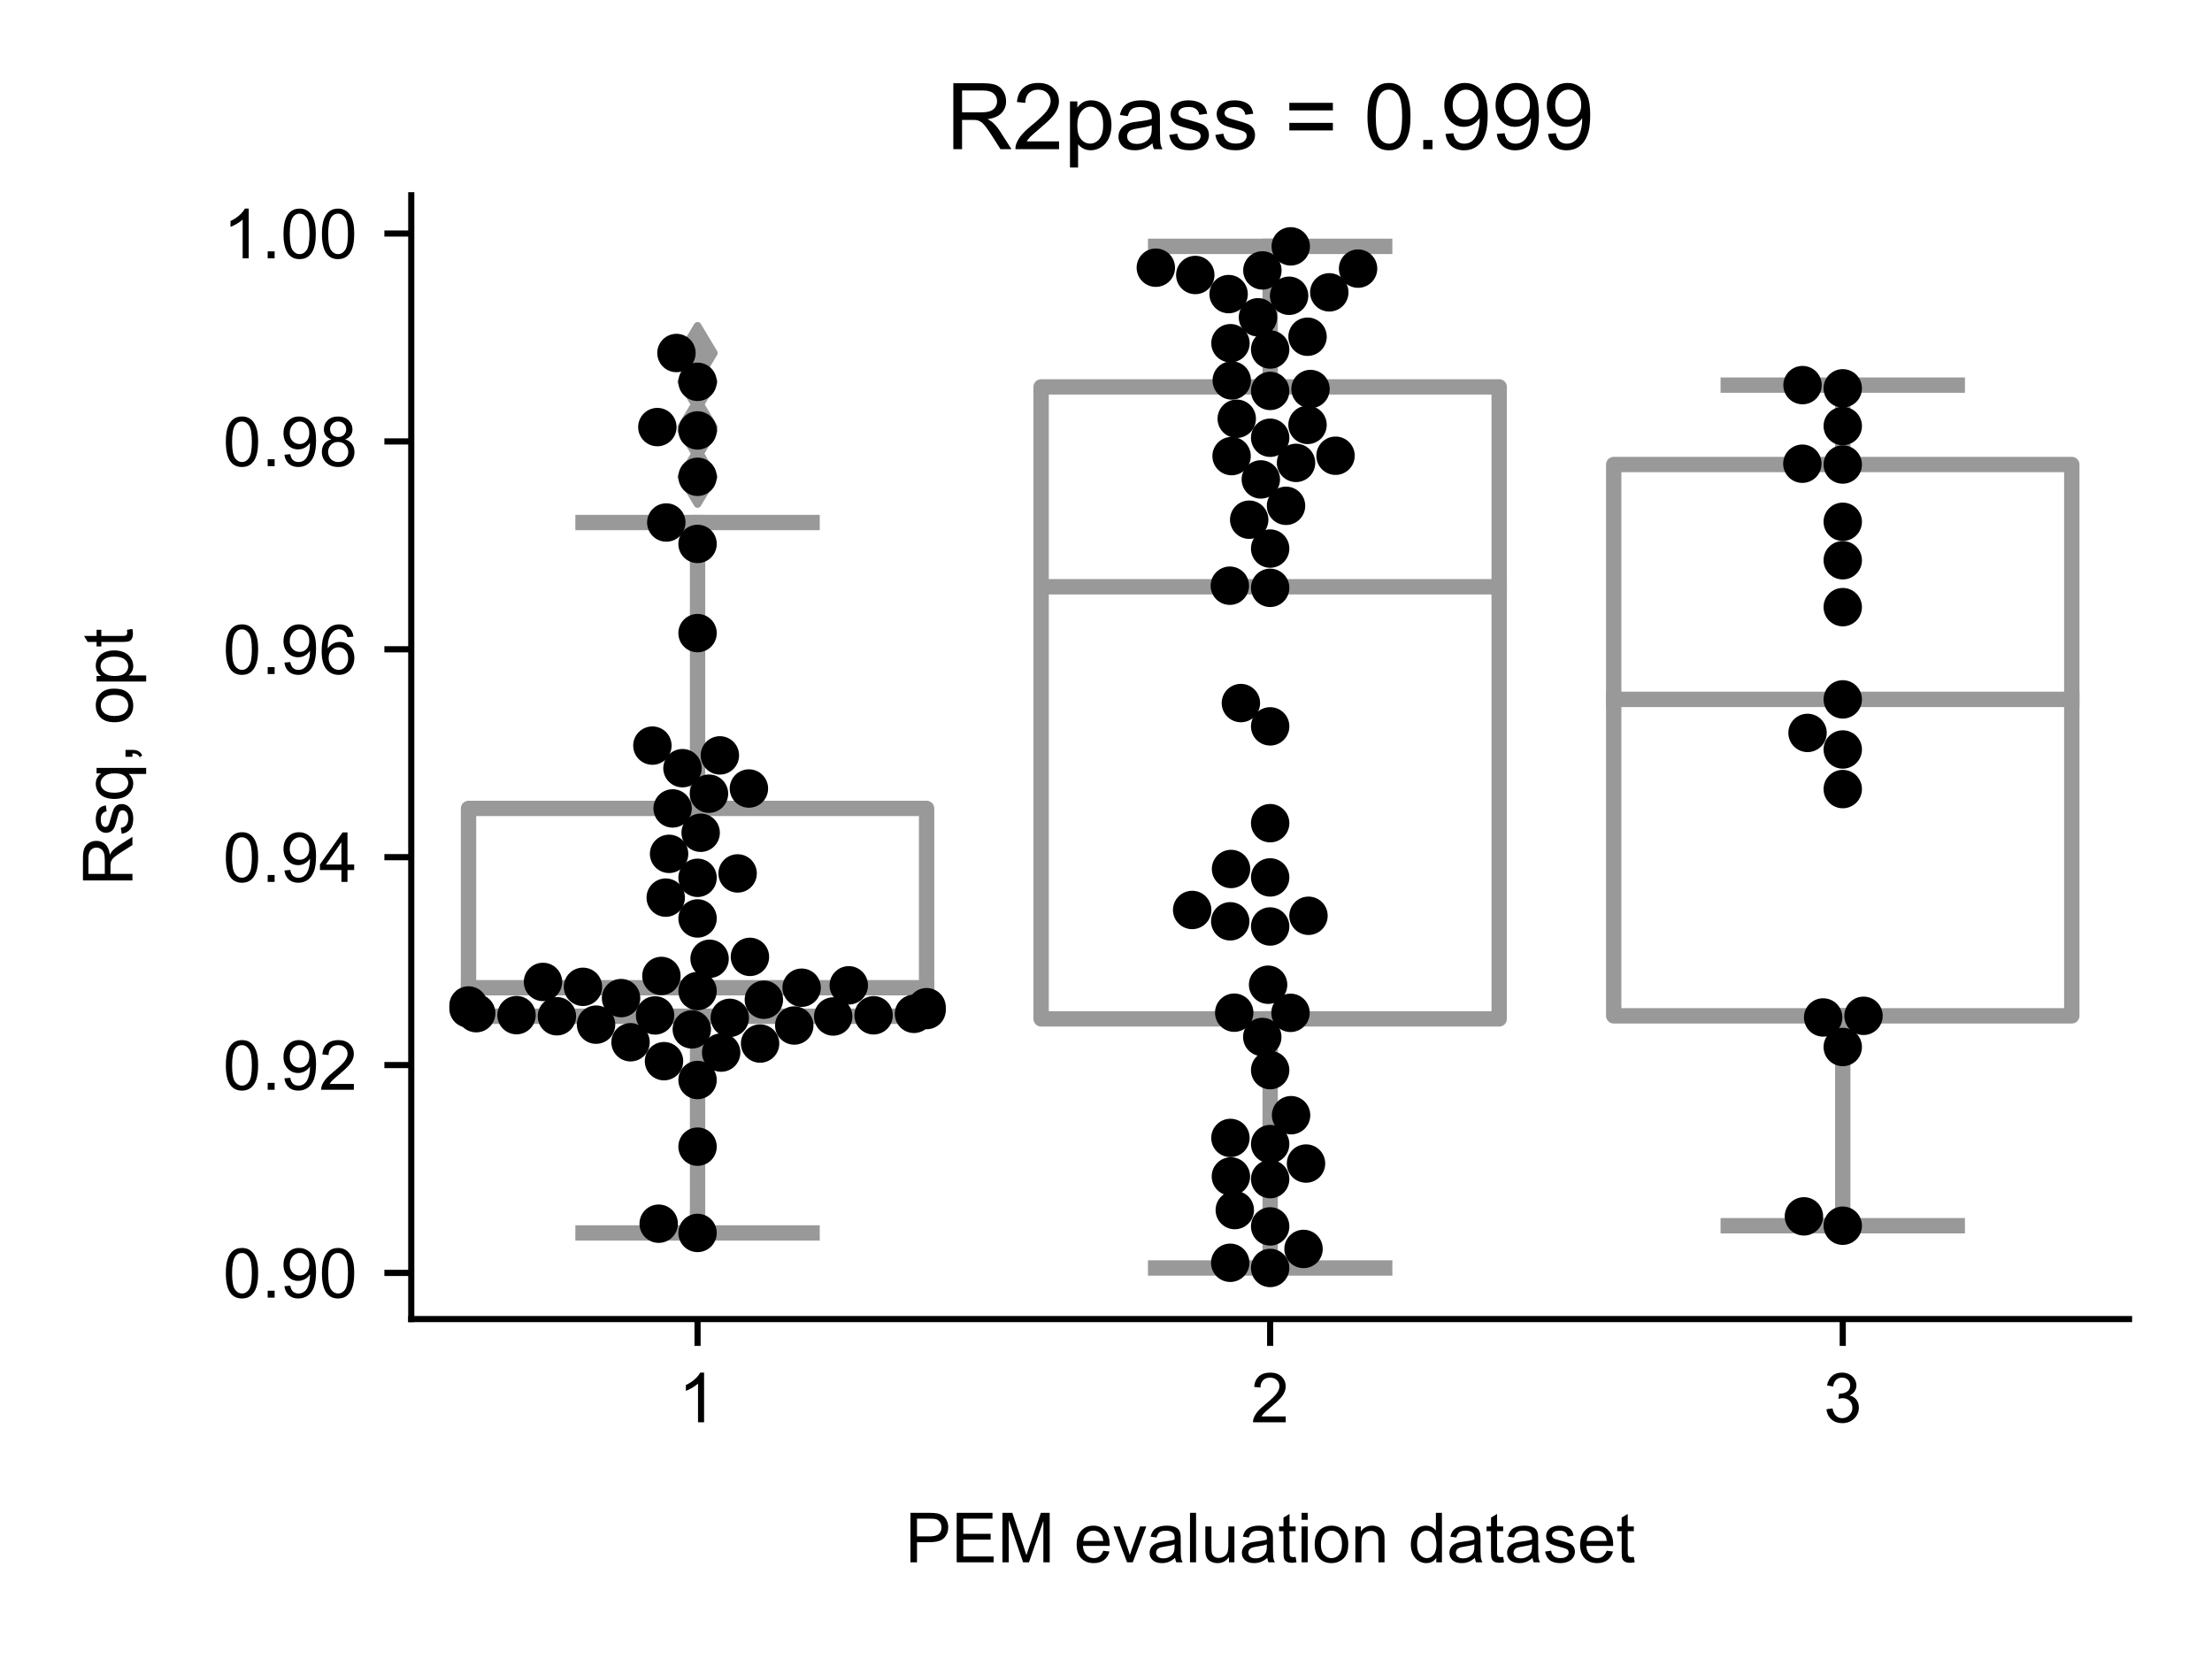 <?xml version="1.0" encoding="utf-8" standalone="no"?>
<!DOCTYPE svg PUBLIC "-//W3C//DTD SVG 1.1//EN"
  "http://www.w3.org/Graphics/SVG/1.1/DTD/svg11.dtd">
<!-- Created with matplotlib (https://matplotlib.org/) -->
<svg height="216pt" version="1.1" viewBox="0 0 288 216" width="288pt" xmlns="http://www.w3.org/2000/svg" xmlns:xlink="http://www.w3.org/1999/xlink">
 <defs>
  <style type="text/css">*{stroke-linecap:butt;stroke-linejoin:round;}</style>
 </defs>
 <g id="figure_1">
  <g id="patch_1">
   <path d="M 0 216 
L 288 216 
L 288 0 
L 0 0 
z
" style="fill:#ffffff;"/>
  </g>
  <g id="axes_1">
   <g id="patch_2">
    <path d="M 53.546 171.738 
L 277.2 171.738 
L 277.2 25.425 
L 53.546 25.425 
z
" style="fill:#ffffff;"/>
   </g>
   <g id="patch_3">
    <path clip-path="url(#paf579c6b39)" d="M 61.001 132.316 
L 120.642 132.316 
L 120.642 105.256 
L 61.001 105.256 
L 61.001 132.316 
z
" style="fill:#ffffff;stroke:#999999;stroke-linejoin:miter;stroke-width:2;"/>
   </g>
   <g id="patch_4">
    <path clip-path="url(#paf579c6b39)" d="M 135.552 132.656 
L 195.193 132.656 
L 195.193 50.372 
L 135.552 50.372 
L 135.552 132.656 
z
" style="fill:#ffffff;stroke:#999999;stroke-linejoin:miter;stroke-width:2;"/>
   </g>
   <g id="patch_5">
    <path clip-path="url(#paf579c6b39)" d="M 210.104 132.26 
L 269.745 132.26 
L 269.745 60.48 
L 210.104 60.48 
L 210.104 132.26 
z
" style="fill:#ffffff;stroke:#999999;stroke-linejoin:miter;stroke-width:2;"/>
   </g>
   <g id="matplotlib.axis_1">
    <g id="xtick_1">
     <g id="line2d_1">
      <defs>
       <path d="M 0 0 
L 0 3.5 
" id="m7637709eb4" style="stroke:#000000;stroke-width:0.8;"/>
      </defs>
      <g>
       <use style="stroke:#000000;stroke-width:0.8;" x="90.821" xlink:href="#m7637709eb4" y="171.738"/>
      </g>
     </g>
     <g id="text_1">
      <!-- 1 -->
      <g transform="translate(88.319 185.18)scale(0.09 -0.09)">
       <defs>
        <path d="M 37.25 0 
L 28.469 0 
L 28.469 56 
Q 25.297 52.984 20.141 49.953 
Q 14.984 46.922 10.891 45.406 
L 10.891 53.906 
Q 18.266 57.375 23.781 62.297 
Q 29.297 67.234 31.594 71.875 
L 37.25 71.875 
z
" id="ArialMT-49"/>
       </defs>
       <use xlink:href="#ArialMT-49"/>
      </g>
     </g>
    </g>
    <g id="xtick_2">
     <g id="line2d_2">
      <g>
       <use style="stroke:#000000;stroke-width:0.8;" x="165.373" xlink:href="#m7637709eb4" y="171.738"/>
      </g>
     </g>
     <g id="text_2">
      <!-- 2 -->
      <g transform="translate(162.87 185.18)scale(0.09 -0.09)">
       <defs>
        <path d="M 50.344 8.453 
L 50.344 0 
L 3.031 0 
Q 2.938 3.172 4.047 6.109 
Q 5.859 10.938 9.828 15.625 
Q 13.812 20.312 21.344 26.469 
Q 33.016 36.031 37.109 41.625 
Q 41.219 47.219 41.219 52.203 
Q 41.219 57.422 37.469 61 
Q 33.734 64.594 27.734 64.594 
Q 21.391 64.594 17.578 60.781 
Q 13.766 56.984 13.719 50.25 
L 4.688 51.172 
Q 5.609 61.281 11.656 66.578 
Q 17.719 71.875 27.938 71.875 
Q 38.234 71.875 44.234 66.156 
Q 50.25 60.453 50.25 52 
Q 50.25 47.703 48.484 43.547 
Q 46.734 39.406 42.656 34.812 
Q 38.578 30.219 29.109 22.219 
Q 21.188 15.578 18.938 13.203 
Q 16.703 10.844 15.234 8.453 
z
" id="ArialMT-50"/>
       </defs>
       <use xlink:href="#ArialMT-50"/>
      </g>
     </g>
    </g>
    <g id="xtick_3">
     <g id="line2d_3">
      <g>
       <use style="stroke:#000000;stroke-width:0.8;" x="239.924" xlink:href="#m7637709eb4" y="171.738"/>
      </g>
     </g>
     <g id="text_3">
      <!-- 3 -->
      <g transform="translate(237.422 185.18)scale(0.09 -0.09)">
       <defs>
        <path d="M 4.203 18.891 
L 12.984 20.062 
Q 14.5 12.594 18.141 9.297 
Q 21.781 6 27 6 
Q 33.203 6 37.469 10.297 
Q 41.75 14.594 41.75 20.953 
Q 41.75 27 37.797 30.922 
Q 33.844 34.859 27.734 34.859 
Q 25.25 34.859 21.531 33.891 
L 22.516 41.609 
Q 23.391 41.5 23.922 41.5 
Q 29.547 41.5 34.031 44.422 
Q 38.531 47.359 38.531 53.469 
Q 38.531 58.297 35.25 61.469 
Q 31.984 64.656 26.812 64.656 
Q 21.688 64.656 18.266 61.422 
Q 14.844 58.203 13.875 51.766 
L 5.078 53.328 
Q 6.688 62.156 12.391 67.016 
Q 18.109 71.875 26.609 71.875 
Q 32.469 71.875 37.391 69.359 
Q 42.328 66.844 44.938 62.5 
Q 47.562 58.156 47.562 53.266 
Q 47.562 48.641 45.062 44.828 
Q 42.578 41.016 37.703 38.766 
Q 44.047 37.312 47.562 32.688 
Q 51.078 28.078 51.078 21.141 
Q 51.078 11.766 44.234 5.25 
Q 37.406 -1.266 26.953 -1.266 
Q 17.531 -1.266 11.297 4.344 
Q 5.078 9.969 4.203 18.891 
z
" id="ArialMT-51"/>
       </defs>
       <use xlink:href="#ArialMT-51"/>
      </g>
     </g>
    </g>
    <g id="text_4">
     <!-- PEM evaluation dataset -->
     <g transform="translate(117.846 203.411)scale(0.09 -0.09)">
      <defs>
       <path d="M 7.719 0 
L 7.719 71.578 
L 34.719 71.578 
Q 41.844 71.578 45.609 70.906 
Q 50.875 70.016 54.438 67.547 
Q 58.016 65.094 60.188 60.641 
Q 62.359 56.203 62.359 50.875 
Q 62.359 41.75 56.547 35.422 
Q 50.734 29.109 35.547 29.109 
L 17.188 29.109 
L 17.188 0 
z
M 17.188 37.547 
L 35.688 37.547 
Q 44.875 37.547 48.734 40.969 
Q 52.594 44.391 52.594 50.594 
Q 52.594 55.078 50.312 58.266 
Q 48.047 61.469 44.344 62.5 
Q 41.938 63.141 35.5 63.141 
L 17.188 63.141 
z
" id="ArialMT-80"/>
       <path d="M 7.906 0 
L 7.906 71.578 
L 59.672 71.578 
L 59.672 63.141 
L 17.391 63.141 
L 17.391 41.219 
L 56.984 41.219 
L 56.984 32.812 
L 17.391 32.812 
L 17.391 8.453 
L 61.328 8.453 
L 61.328 0 
z
" id="ArialMT-69"/>
       <path d="M 7.422 0 
L 7.422 71.578 
L 21.688 71.578 
L 38.625 20.906 
Q 40.969 13.812 42.047 10.297 
Q 43.266 14.203 45.844 21.781 
L 62.984 71.578 
L 75.734 71.578 
L 75.734 0 
L 66.609 0 
L 66.609 59.906 
L 45.797 0 
L 37.25 0 
L 16.547 60.938 
L 16.547 0 
z
" id="ArialMT-77"/>
       <path id="ArialMT-32"/>
       <path d="M 42.094 16.703 
L 51.172 15.578 
Q 49.031 7.625 43.219 3.219 
Q 37.406 -1.172 28.375 -1.172 
Q 17 -1.172 10.328 5.828 
Q 3.656 12.844 3.656 25.484 
Q 3.656 38.578 10.391 45.797 
Q 17.141 53.031 27.875 53.031 
Q 38.281 53.031 44.875 45.953 
Q 51.469 38.875 51.469 26.031 
Q 51.469 25.25 51.422 23.688 
L 12.75 23.688 
Q 13.234 15.141 17.578 10.594 
Q 21.922 6.062 28.422 6.062 
Q 33.25 6.062 36.672 8.594 
Q 40.094 11.141 42.094 16.703 
z
M 13.234 30.906 
L 42.188 30.906 
Q 41.609 37.453 38.875 40.719 
Q 34.672 45.797 27.984 45.797 
Q 21.922 45.797 17.797 41.75 
Q 13.672 37.703 13.234 30.906 
z
" id="ArialMT-101"/>
       <path d="M 21 0 
L 1.266 51.859 
L 10.547 51.859 
L 21.688 20.797 
Q 23.484 15.766 25 10.359 
Q 26.172 14.453 28.266 20.219 
L 39.797 51.859 
L 48.828 51.859 
L 29.203 0 
z
" id="ArialMT-118"/>
       <path d="M 40.438 6.391 
Q 35.547 2.25 31.031 0.531 
Q 26.516 -1.172 21.344 -1.172 
Q 12.797 -1.172 8.203 3 
Q 3.609 7.172 3.609 13.672 
Q 3.609 17.484 5.344 20.625 
Q 7.078 23.781 9.891 25.688 
Q 12.703 27.594 16.219 28.562 
Q 18.797 29.25 24.031 29.891 
Q 34.672 31.156 39.703 32.906 
Q 39.75 34.719 39.75 35.203 
Q 39.75 40.578 37.25 42.781 
Q 33.891 45.75 27.25 45.75 
Q 21.047 45.75 18.094 43.578 
Q 15.141 41.406 13.719 35.891 
L 5.125 37.062 
Q 6.297 42.578 8.984 45.969 
Q 11.672 49.359 16.75 51.188 
Q 21.828 53.031 28.516 53.031 
Q 35.156 53.031 39.297 51.469 
Q 43.453 49.906 45.406 47.531 
Q 47.359 45.172 48.141 41.547 
Q 48.578 39.312 48.578 33.453 
L 48.578 21.734 
Q 48.578 9.469 49.141 6.219 
Q 49.703 2.984 51.375 0 
L 42.188 0 
Q 40.828 2.734 40.438 6.391 
z
M 39.703 26.031 
Q 34.906 24.078 25.344 22.703 
Q 19.922 21.922 17.672 20.938 
Q 15.438 19.969 14.203 18.094 
Q 12.984 16.219 12.984 13.922 
Q 12.984 10.406 15.641 8.062 
Q 18.312 5.719 23.438 5.719 
Q 28.516 5.719 32.469 7.938 
Q 36.422 10.156 38.281 14.016 
Q 39.703 17 39.703 22.797 
z
" id="ArialMT-97"/>
       <path d="M 6.391 0 
L 6.391 71.578 
L 15.188 71.578 
L 15.188 0 
z
" id="ArialMT-108"/>
       <path d="M 40.578 0 
L 40.578 7.625 
Q 34.516 -1.172 24.125 -1.172 
Q 19.531 -1.172 15.547 0.578 
Q 11.578 2.344 9.641 5 
Q 7.719 7.672 6.938 11.531 
Q 6.391 14.109 6.391 19.734 
L 6.391 51.859 
L 15.188 51.859 
L 15.188 23.094 
Q 15.188 16.219 15.719 13.812 
Q 16.547 10.359 19.234 8.375 
Q 21.922 6.391 25.875 6.391 
Q 29.828 6.391 33.297 8.422 
Q 36.766 10.453 38.203 13.938 
Q 39.656 17.438 39.656 24.078 
L 39.656 51.859 
L 48.438 51.859 
L 48.438 0 
z
" id="ArialMT-117"/>
       <path d="M 25.781 7.859 
L 27.047 0.094 
Q 23.344 -0.688 20.406 -0.688 
Q 15.625 -0.688 12.984 0.828 
Q 10.359 2.344 9.281 4.812 
Q 8.203 7.281 8.203 15.188 
L 8.203 45.016 
L 1.766 45.016 
L 1.766 51.859 
L 8.203 51.859 
L 8.203 64.703 
L 16.938 69.969 
L 16.938 51.859 
L 25.781 51.859 
L 25.781 45.016 
L 16.938 45.016 
L 16.938 14.703 
Q 16.938 10.938 17.406 9.859 
Q 17.875 8.797 18.922 8.156 
Q 19.969 7.516 21.922 7.516 
Q 23.391 7.516 25.781 7.859 
z
" id="ArialMT-116"/>
       <path d="M 6.641 61.469 
L 6.641 71.578 
L 15.438 71.578 
L 15.438 61.469 
z
M 6.641 0 
L 6.641 51.859 
L 15.438 51.859 
L 15.438 0 
z
" id="ArialMT-105"/>
       <path d="M 3.328 25.922 
Q 3.328 40.328 11.328 47.266 
Q 18.016 53.031 27.641 53.031 
Q 38.328 53.031 45.109 46.016 
Q 51.906 39.016 51.906 26.656 
Q 51.906 16.656 48.906 10.906 
Q 45.906 5.172 40.156 2 
Q 34.422 -1.172 27.641 -1.172 
Q 16.75 -1.172 10.031 5.812 
Q 3.328 12.797 3.328 25.922 
z
M 12.359 25.922 
Q 12.359 15.969 16.703 11.016 
Q 21.047 6.062 27.641 6.062 
Q 34.188 6.062 38.531 11.031 
Q 42.875 16.016 42.875 26.219 
Q 42.875 35.844 38.5 40.797 
Q 34.125 45.75 27.641 45.75 
Q 21.047 45.75 16.703 40.812 
Q 12.359 35.891 12.359 25.922 
z
" id="ArialMT-111"/>
       <path d="M 6.594 0 
L 6.594 51.859 
L 14.5 51.859 
L 14.5 44.484 
Q 20.219 53.031 31 53.031 
Q 35.688 53.031 39.625 51.344 
Q 43.562 49.656 45.516 46.922 
Q 47.469 44.188 48.25 40.438 
Q 48.734 37.984 48.734 31.891 
L 48.734 0 
L 39.938 0 
L 39.938 31.547 
Q 39.938 36.922 38.906 39.578 
Q 37.891 42.234 35.281 43.812 
Q 32.672 45.406 29.156 45.406 
Q 23.531 45.406 19.453 41.844 
Q 15.375 38.281 15.375 28.328 
L 15.375 0 
z
" id="ArialMT-110"/>
       <path d="M 40.234 0 
L 40.234 6.547 
Q 35.297 -1.172 25.734 -1.172 
Q 19.531 -1.172 14.328 2.25 
Q 9.125 5.672 6.266 11.797 
Q 3.422 17.922 3.422 25.875 
Q 3.422 33.641 6 39.969 
Q 8.594 46.297 13.766 49.656 
Q 18.953 53.031 25.344 53.031 
Q 30.031 53.031 33.688 51.047 
Q 37.359 49.078 39.656 45.906 
L 39.656 71.578 
L 48.391 71.578 
L 48.391 0 
z
M 12.453 25.875 
Q 12.453 15.922 16.641 10.984 
Q 20.844 6.062 26.562 6.062 
Q 32.328 6.062 36.344 10.766 
Q 40.375 15.484 40.375 25.141 
Q 40.375 35.797 36.266 40.766 
Q 32.172 45.75 26.172 45.75 
Q 20.312 45.75 16.375 40.969 
Q 12.453 36.188 12.453 25.875 
z
" id="ArialMT-100"/>
       <path d="M 3.078 15.484 
L 11.766 16.844 
Q 12.5 11.625 15.844 8.844 
Q 19.188 6.062 25.203 6.062 
Q 31.25 6.062 34.172 8.516 
Q 37.109 10.984 37.109 14.312 
Q 37.109 17.281 34.516 19 
Q 32.719 20.172 25.531 21.969 
Q 15.875 24.422 12.141 26.203 
Q 8.406 27.984 6.469 31.125 
Q 4.547 34.281 4.547 38.094 
Q 4.547 41.547 6.125 44.5 
Q 7.719 47.469 10.453 49.422 
Q 12.5 50.922 16.031 51.969 
Q 19.578 53.031 23.641 53.031 
Q 29.734 53.031 34.344 51.266 
Q 38.969 49.516 41.156 46.5 
Q 43.359 43.5 44.188 38.484 
L 35.594 37.312 
Q 35.016 41.312 32.203 43.547 
Q 29.391 45.797 24.266 45.797 
Q 18.219 45.797 15.625 43.797 
Q 13.031 41.797 13.031 39.109 
Q 13.031 37.406 14.109 36.031 
Q 15.188 34.625 17.484 33.688 
Q 18.797 33.203 25.25 31.453 
Q 34.578 28.953 38.25 27.359 
Q 41.938 25.781 44.031 22.75 
Q 46.141 19.734 46.141 15.234 
Q 46.141 10.844 43.578 6.953 
Q 41.016 3.078 36.172 0.953 
Q 31.344 -1.172 25.25 -1.172 
Q 15.141 -1.172 9.844 3.031 
Q 4.547 7.234 3.078 15.484 
z
" id="ArialMT-115"/>
      </defs>
      <use xlink:href="#ArialMT-80"/>
      <use x="66.699" xlink:href="#ArialMT-69"/>
      <use x="133.398" xlink:href="#ArialMT-77"/>
      <use x="216.699" xlink:href="#ArialMT-32"/>
      <use x="244.482" xlink:href="#ArialMT-101"/>
      <use x="300.098" xlink:href="#ArialMT-118"/>
      <use x="350.098" xlink:href="#ArialMT-97"/>
      <use x="405.713" xlink:href="#ArialMT-108"/>
      <use x="427.93" xlink:href="#ArialMT-117"/>
      <use x="483.545" xlink:href="#ArialMT-97"/>
      <use x="539.16" xlink:href="#ArialMT-116"/>
      <use x="566.943" xlink:href="#ArialMT-105"/>
      <use x="589.16" xlink:href="#ArialMT-111"/>
      <use x="644.775" xlink:href="#ArialMT-110"/>
      <use x="700.391" xlink:href="#ArialMT-32"/>
      <use x="728.174" xlink:href="#ArialMT-100"/>
      <use x="783.789" xlink:href="#ArialMT-97"/>
      <use x="839.404" xlink:href="#ArialMT-116"/>
      <use x="867.188" xlink:href="#ArialMT-97"/>
      <use x="922.803" xlink:href="#ArialMT-115"/>
      <use x="972.803" xlink:href="#ArialMT-101"/>
      <use x="1028.418" xlink:href="#ArialMT-116"/>
     </g>
    </g>
   </g>
   <g id="matplotlib.axis_2">
    <g id="ytick_1">
     <g id="line2d_4">
      <defs>
       <path d="M 0 0 
L -3.5 0 
" id="m2168049ea4" style="stroke:#000000;stroke-width:0.8;"/>
      </defs>
      <g>
       <use style="stroke:#000000;stroke-width:0.8;" x="53.546" xlink:href="#m2168049ea4" y="165.731"/>
      </g>
     </g>
     <g id="text_5">
      <!-- 0.90 -->
      <g transform="translate(29.031 168.952)scale(0.09 -0.09)">
       <defs>
        <path d="M 4.156 35.297 
Q 4.156 48 6.766 55.734 
Q 9.375 63.484 14.516 67.672 
Q 19.672 71.875 27.484 71.875 
Q 33.25 71.875 37.594 69.547 
Q 41.938 67.234 44.766 62.859 
Q 47.609 58.5 49.219 52.219 
Q 50.828 45.953 50.828 35.297 
Q 50.828 22.703 48.234 14.969 
Q 45.656 7.234 40.5 3 
Q 35.359 -1.219 27.484 -1.219 
Q 17.141 -1.219 11.234 6.203 
Q 4.156 15.141 4.156 35.297 
z
M 13.188 35.297 
Q 13.188 17.672 17.312 11.828 
Q 21.438 6 27.484 6 
Q 33.547 6 37.672 11.859 
Q 41.797 17.719 41.797 35.297 
Q 41.797 52.984 37.672 58.781 
Q 33.547 64.594 27.391 64.594 
Q 21.344 64.594 17.719 59.469 
Q 13.188 52.938 13.188 35.297 
z
" id="ArialMT-48"/>
        <path d="M 9.078 0 
L 9.078 10.016 
L 19.094 10.016 
L 19.094 0 
z
" id="ArialMT-46"/>
        <path d="M 5.469 16.547 
L 13.922 17.328 
Q 14.984 11.375 18.016 8.688 
Q 21.047 6 25.781 6 
Q 29.828 6 32.875 7.859 
Q 35.938 9.719 37.891 12.812 
Q 39.844 15.922 41.156 21.188 
Q 42.484 26.469 42.484 31.938 
Q 42.484 32.516 42.438 33.688 
Q 39.797 29.5 35.234 26.875 
Q 30.672 24.266 25.344 24.266 
Q 16.453 24.266 10.297 30.703 
Q 4.156 37.156 4.156 47.703 
Q 4.156 58.594 10.578 65.234 
Q 17 71.875 26.656 71.875 
Q 33.641 71.875 39.422 68.109 
Q 45.219 64.359 48.219 57.391 
Q 51.219 50.438 51.219 37.25 
Q 51.219 23.531 48.234 15.406 
Q 45.266 7.281 39.375 3.031 
Q 33.5 -1.219 25.594 -1.219 
Q 17.188 -1.219 11.859 3.438 
Q 6.547 8.109 5.469 16.547 
z
M 41.453 48.141 
Q 41.453 55.719 37.422 60.156 
Q 33.406 64.594 27.734 64.594 
Q 21.875 64.594 17.531 59.812 
Q 13.188 55.031 13.188 47.406 
Q 13.188 40.578 17.312 36.297 
Q 21.438 32.031 27.484 32.031 
Q 33.594 32.031 37.516 36.297 
Q 41.453 40.578 41.453 48.141 
z
" id="ArialMT-57"/>
       </defs>
       <use xlink:href="#ArialMT-48"/>
       <use x="55.615" xlink:href="#ArialMT-46"/>
       <use x="83.398" xlink:href="#ArialMT-57"/>
       <use x="139.014" xlink:href="#ArialMT-48"/>
      </g>
     </g>
    </g>
    <g id="ytick_2">
     <g id="line2d_5">
      <g>
       <use style="stroke:#000000;stroke-width:0.8;" x="53.546" xlink:href="#m2168049ea4" y="138.667"/>
      </g>
     </g>
     <g id="text_6">
      <!-- 0.92 -->
      <g transform="translate(29.031 141.888)scale(0.09 -0.09)">
       <use xlink:href="#ArialMT-48"/>
       <use x="55.615" xlink:href="#ArialMT-46"/>
       <use x="83.398" xlink:href="#ArialMT-57"/>
       <use x="139.014" xlink:href="#ArialMT-50"/>
      </g>
     </g>
    </g>
    <g id="ytick_3">
     <g id="line2d_6">
      <g>
       <use style="stroke:#000000;stroke-width:0.8;" x="53.546" xlink:href="#m2168049ea4" y="111.602"/>
      </g>
     </g>
     <g id="text_7">
      <!-- 0.94 -->
      <g transform="translate(29.031 114.823)scale(0.09 -0.09)">
       <defs>
        <path d="M 32.328 0 
L 32.328 17.141 
L 1.266 17.141 
L 1.266 25.203 
L 33.938 71.578 
L 41.109 71.578 
L 41.109 25.203 
L 50.781 25.203 
L 50.781 17.141 
L 41.109 17.141 
L 41.109 0 
z
M 32.328 25.203 
L 32.328 57.469 
L 9.906 25.203 
z
" id="ArialMT-52"/>
       </defs>
       <use xlink:href="#ArialMT-48"/>
       <use x="55.615" xlink:href="#ArialMT-46"/>
       <use x="83.398" xlink:href="#ArialMT-57"/>
       <use x="139.014" xlink:href="#ArialMT-52"/>
      </g>
     </g>
    </g>
    <g id="ytick_4">
     <g id="line2d_7">
      <g>
       <use style="stroke:#000000;stroke-width:0.8;" x="53.546" xlink:href="#m2168049ea4" y="84.537"/>
      </g>
     </g>
     <g id="text_8">
      <!-- 0.96 -->
      <g transform="translate(29.031 87.758)scale(0.09 -0.09)">
       <defs>
        <path d="M 49.75 54.047 
L 41.016 53.375 
Q 39.844 58.547 37.703 60.891 
Q 34.125 64.656 28.906 64.656 
Q 24.703 64.656 21.531 62.312 
Q 17.391 59.281 14.984 53.469 
Q 12.594 47.656 12.5 36.922 
Q 15.672 41.75 20.266 44.094 
Q 24.859 46.438 29.891 46.438 
Q 38.672 46.438 44.844 39.969 
Q 51.031 33.5 51.031 23.25 
Q 51.031 16.5 48.125 10.719 
Q 45.219 4.938 40.141 1.859 
Q 35.062 -1.219 28.609 -1.219 
Q 17.625 -1.219 10.688 6.859 
Q 3.766 14.938 3.766 33.5 
Q 3.766 54.25 11.422 63.672 
Q 18.109 71.875 29.438 71.875 
Q 37.891 71.875 43.281 67.141 
Q 48.688 62.406 49.75 54.047 
z
M 13.875 23.188 
Q 13.875 18.656 15.797 14.5 
Q 17.719 10.359 21.188 8.172 
Q 24.656 6 28.469 6 
Q 34.031 6 38.031 10.484 
Q 42.047 14.984 42.047 22.703 
Q 42.047 30.125 38.078 34.391 
Q 34.125 38.672 28.125 38.672 
Q 22.172 38.672 18.016 34.391 
Q 13.875 30.125 13.875 23.188 
z
" id="ArialMT-54"/>
       </defs>
       <use xlink:href="#ArialMT-48"/>
       <use x="55.615" xlink:href="#ArialMT-46"/>
       <use x="83.398" xlink:href="#ArialMT-57"/>
       <use x="139.014" xlink:href="#ArialMT-54"/>
      </g>
     </g>
    </g>
    <g id="ytick_5">
     <g id="line2d_8">
      <g>
       <use style="stroke:#000000;stroke-width:0.8;" x="53.546" xlink:href="#m2168049ea4" y="57.473"/>
      </g>
     </g>
     <g id="text_9">
      <!-- 0.98 -->
      <g transform="translate(29.031 60.694)scale(0.09 -0.09)">
       <defs>
        <path d="M 17.672 38.812 
Q 12.203 40.828 9.562 44.531 
Q 6.938 48.25 6.938 53.422 
Q 6.938 61.234 12.547 66.547 
Q 18.172 71.875 27.484 71.875 
Q 36.859 71.875 42.578 66.422 
Q 48.297 60.984 48.297 53.172 
Q 48.297 48.188 45.672 44.5 
Q 43.062 40.828 37.75 38.812 
Q 44.344 36.672 47.781 31.875 
Q 51.219 27.094 51.219 20.453 
Q 51.219 11.281 44.719 5.031 
Q 38.234 -1.219 27.641 -1.219 
Q 17.047 -1.219 10.547 5.047 
Q 4.047 11.328 4.047 20.703 
Q 4.047 27.688 7.594 32.391 
Q 11.141 37.109 17.672 38.812 
z
M 15.922 53.719 
Q 15.922 48.641 19.188 45.406 
Q 22.469 42.188 27.688 42.188 
Q 32.766 42.188 36.016 45.375 
Q 39.266 48.578 39.266 53.219 
Q 39.266 58.062 35.906 61.359 
Q 32.562 64.656 27.594 64.656 
Q 22.562 64.656 19.234 61.422 
Q 15.922 58.203 15.922 53.719 
z
M 13.094 20.656 
Q 13.094 16.891 14.875 13.375 
Q 16.656 9.859 20.172 7.922 
Q 23.688 6 27.734 6 
Q 34.031 6 38.125 10.047 
Q 42.234 14.109 42.234 20.359 
Q 42.234 26.703 38.016 30.859 
Q 33.797 35.016 27.438 35.016 
Q 21.234 35.016 17.156 30.906 
Q 13.094 26.812 13.094 20.656 
z
" id="ArialMT-56"/>
       </defs>
       <use xlink:href="#ArialMT-48"/>
       <use x="55.615" xlink:href="#ArialMT-46"/>
       <use x="83.398" xlink:href="#ArialMT-57"/>
       <use x="139.014" xlink:href="#ArialMT-56"/>
      </g>
     </g>
    </g>
    <g id="ytick_6">
     <g id="line2d_9">
      <g>
       <use style="stroke:#000000;stroke-width:0.8;" x="53.546" xlink:href="#m2168049ea4" y="30.408"/>
      </g>
     </g>
     <g id="text_10">
      <!-- 1.00 -->
      <g transform="translate(29.031 33.629)scale(0.09 -0.09)">
       <use xlink:href="#ArialMT-49"/>
       <use x="55.615" xlink:href="#ArialMT-46"/>
       <use x="83.398" xlink:href="#ArialMT-48"/>
       <use x="139.014" xlink:href="#ArialMT-48"/>
      </g>
     </g>
    </g>
    <g id="text_11">
     <!-- Rsq, opt -->
     <g transform="translate(17.242 115.339)rotate(-90)scale(0.09 -0.09)">
      <defs>
       <path d="M 7.859 0 
L 7.859 71.578 
L 39.594 71.578 
Q 49.172 71.578 54.141 69.641 
Q 59.125 67.719 62.109 62.828 
Q 65.094 57.953 65.094 52.047 
Q 65.094 44.438 60.156 39.203 
Q 55.219 33.984 44.922 32.562 
Q 48.688 30.766 50.641 29 
Q 54.781 25.203 58.5 19.484 
L 70.953 0 
L 59.031 0 
L 49.562 14.891 
Q 45.406 21.344 42.719 24.75 
Q 40.047 28.172 37.922 29.531 
Q 35.797 30.906 33.594 31.453 
Q 31.984 31.781 28.328 31.781 
L 17.328 31.781 
L 17.328 0 
z
M 17.328 39.984 
L 37.703 39.984 
Q 44.188 39.984 47.844 41.328 
Q 51.516 42.672 53.422 45.625 
Q 55.328 48.578 55.328 52.047 
Q 55.328 57.125 51.641 60.391 
Q 47.953 63.672 39.984 63.672 
L 17.328 63.672 
z
" id="ArialMT-82"/>
       <path d="M 39.656 -19.875 
L 39.656 5.516 
Q 37.594 2.641 33.906 0.734 
Q 30.219 -1.172 26.078 -1.172 
Q 16.844 -1.172 10.172 6.203 
Q 3.516 13.578 3.516 26.422 
Q 3.516 34.234 6.219 40.422 
Q 8.938 46.625 14.078 49.828 
Q 19.234 53.031 25.391 53.031 
Q 35.016 53.031 40.531 44.922 
L 40.531 51.859 
L 48.438 51.859 
L 48.438 -19.875 
z
M 12.547 26.078 
Q 12.547 16.062 16.75 11.062 
Q 20.953 6.062 26.812 6.062 
Q 32.422 6.062 36.469 10.812 
Q 40.531 15.578 40.531 25.297 
Q 40.531 35.641 36.25 40.859 
Q 31.984 46.094 26.219 46.094 
Q 20.516 46.094 16.531 41.234 
Q 12.547 36.375 12.547 26.078 
z
" id="ArialMT-113"/>
       <path d="M 8.891 0 
L 8.891 10.016 
L 18.891 10.016 
L 18.891 0 
Q 18.891 -5.516 16.938 -8.906 
Q 14.984 -12.312 10.75 -14.156 
L 8.297 -10.406 
Q 11.078 -9.188 12.391 -6.812 
Q 13.719 -4.438 13.875 0 
z
" id="ArialMT-44"/>
       <path d="M 6.594 -19.875 
L 6.594 51.859 
L 14.594 51.859 
L 14.594 45.125 
Q 17.438 49.078 21 51.047 
Q 24.562 53.031 29.641 53.031 
Q 36.281 53.031 41.359 49.609 
Q 46.438 46.188 49.016 39.953 
Q 51.609 33.734 51.609 26.312 
Q 51.609 18.359 48.75 11.984 
Q 45.906 5.609 40.453 2.219 
Q 35.016 -1.172 29 -1.172 
Q 24.609 -1.172 21.109 0.688 
Q 17.625 2.547 15.375 5.375 
L 15.375 -19.875 
z
M 14.547 25.641 
Q 14.547 15.625 18.594 10.844 
Q 22.656 6.062 28.422 6.062 
Q 34.281 6.062 38.453 11.016 
Q 42.625 15.969 42.625 26.375 
Q 42.625 36.281 38.547 41.203 
Q 34.469 46.141 28.812 46.141 
Q 23.188 46.141 18.859 40.891 
Q 14.547 35.641 14.547 25.641 
z
" id="ArialMT-112"/>
      </defs>
      <use xlink:href="#ArialMT-82"/>
      <use x="72.217" xlink:href="#ArialMT-115"/>
      <use x="122.217" xlink:href="#ArialMT-113"/>
      <use x="177.832" xlink:href="#ArialMT-44"/>
      <use x="205.615" xlink:href="#ArialMT-32"/>
      <use x="233.398" xlink:href="#ArialMT-111"/>
      <use x="289.014" xlink:href="#ArialMT-112"/>
      <use x="344.629" xlink:href="#ArialMT-116"/>
     </g>
    </g>
   </g>
   <g id="line2d_10">
    <path clip-path="url(#paf579c6b39)" d="M 90.821 132.316 
L 90.821 160.527 
" style="fill:none;stroke:#999999;stroke-linecap:square;stroke-width:2;"/>
   </g>
   <g id="line2d_11">
    <path clip-path="url(#paf579c6b39)" d="M 90.821 105.256 
L 90.821 68.03 
" style="fill:none;stroke:#999999;stroke-linecap:square;stroke-width:2;"/>
   </g>
   <g id="line2d_12">
    <path clip-path="url(#paf579c6b39)" d="M 75.911 160.527 
L 105.732 160.527 
" style="fill:none;stroke:#999999;stroke-linecap:square;stroke-width:2;"/>
   </g>
   <g id="line2d_13">
    <path clip-path="url(#paf579c6b39)" d="M 75.911 68.03 
L 105.732 68.03 
" style="fill:none;stroke:#999999;stroke-linecap:square;stroke-width:2;"/>
   </g>
   <g id="line2d_14">
    <defs>
     <path d="M -0 3.536 
L 2.121 0 
L -0 -3.536 
L -2.121 -0 
z
" id="m7183975635" style="stroke:#999999;stroke-linejoin:miter;"/>
    </defs>
    <g clip-path="url(#paf579c6b39)">
     <use style="fill:#999999;stroke:#999999;stroke-linejoin:miter;" x="90.821" xlink:href="#m7183975635" y="56.042"/>
     <use style="fill:#999999;stroke:#999999;stroke-linejoin:miter;" x="90.821" xlink:href="#m7183975635" y="55.606"/>
     <use style="fill:#999999;stroke:#999999;stroke-linejoin:miter;" x="90.821" xlink:href="#m7183975635" y="45.962"/>
     <use style="fill:#999999;stroke:#999999;stroke-linejoin:miter;" x="90.821" xlink:href="#m7183975635" y="49.713"/>
     <use style="fill:#999999;stroke:#999999;stroke-linejoin:miter;" x="90.821" xlink:href="#m7183975635" y="62.081"/>
    </g>
   </g>
   <g id="line2d_15">
    <path clip-path="url(#paf579c6b39)" d="M 165.373 132.656 
L 165.373 165.088 
" style="fill:none;stroke:#999999;stroke-linecap:square;stroke-width:2;"/>
   </g>
   <g id="line2d_16">
    <path clip-path="url(#paf579c6b39)" d="M 165.373 50.372 
L 165.373 32.076 
" style="fill:none;stroke:#999999;stroke-linecap:square;stroke-width:2;"/>
   </g>
   <g id="line2d_17">
    <path clip-path="url(#paf579c6b39)" d="M 150.463 165.088 
L 180.283 165.088 
" style="fill:none;stroke:#999999;stroke-linecap:square;stroke-width:2;"/>
   </g>
   <g id="line2d_18">
    <path clip-path="url(#paf579c6b39)" d="M 150.463 32.076 
L 180.283 32.076 
" style="fill:none;stroke:#999999;stroke-linecap:square;stroke-width:2;"/>
   </g>
   <g id="line2d_19"/>
   <g id="line2d_20">
    <path clip-path="url(#paf579c6b39)" d="M 239.924 132.26 
L 239.924 159.587 
" style="fill:none;stroke:#999999;stroke-linecap:square;stroke-width:2;"/>
   </g>
   <g id="line2d_21">
    <path clip-path="url(#paf579c6b39)" d="M 239.924 60.48 
L 239.924 50.142 
" style="fill:none;stroke:#999999;stroke-linecap:square;stroke-width:2;"/>
   </g>
   <g id="line2d_22">
    <path clip-path="url(#paf579c6b39)" d="M 225.014 159.587 
L 254.835 159.587 
" style="fill:none;stroke:#999999;stroke-linecap:square;stroke-width:2;"/>
   </g>
   <g id="line2d_23">
    <path clip-path="url(#paf579c6b39)" d="M 225.014 50.142 
L 254.835 50.142 
" style="fill:none;stroke:#999999;stroke-linecap:square;stroke-width:2;"/>
   </g>
   <g id="line2d_24"/>
   <g id="line2d_25">
    <path clip-path="url(#paf579c6b39)" d="M 61.001 128.6 
L 120.642 128.6 
" style="fill:none;stroke:#999999;stroke-linecap:square;stroke-width:2;"/>
   </g>
   <g id="line2d_26">
    <path clip-path="url(#paf579c6b39)" d="M 135.552 76.397 
L 195.193 76.397 
" style="fill:none;stroke:#999999;stroke-linecap:square;stroke-width:2;"/>
   </g>
   <g id="line2d_27">
    <path clip-path="url(#paf579c6b39)" d="M 210.104 91.059 
L 269.745 91.059 
" style="fill:none;stroke:#999999;stroke-linecap:square;stroke-width:2;"/>
   </g>
   <g id="patch_6">
    <path d="M 53.546 171.738 
L 53.546 25.425 
" style="fill:none;stroke:#000000;stroke-linecap:square;stroke-linejoin:miter;stroke-width:0.8;"/>
   </g>
   <g id="patch_7">
    <path d="M 53.546 171.738 
L 277.2 171.738 
" style="fill:none;stroke:#000000;stroke-linecap:square;stroke-linejoin:miter;stroke-width:0.8;"/>
   </g>
   <g id="PathCollection_1">
    <defs>
     <path d="M 0 2.5 
C 0.663 2.5 1.299 2.237 1.768 1.768 
C 2.237 1.299 2.5 0.663 2.5 -0 
C 2.5 -0.663 2.237 -1.299 1.768 -1.768 
C 1.299 -2.237 0.663 -2.5 0 -2.5 
C -0.663 -2.5 -1.299 -2.237 -1.768 -1.768 
C -2.237 -1.299 -2.5 -0.663 -2.5 0 
C -2.5 0.663 -2.237 1.299 -1.768 1.768 
C -1.299 2.237 -0.663 2.5 0 2.5 
z
" id="C0_0_00b966947d"/>
    </defs>
    <g clip-path="url(#paf579c6b39)">
     <use x="90.821" xlink:href="#C0_0_00b966947d" y="160.527"/>
    </g>
    <g clip-path="url(#paf579c6b39)">
     <use x="85.761" xlink:href="#C0_0_00b966947d" y="159.324"/>
    </g>
    <g clip-path="url(#paf579c6b39)">
     <use x="90.821" xlink:href="#C0_0_00b966947d" y="149.293"/>
    </g>
    <g clip-path="url(#paf579c6b39)">
     <use x="90.821" xlink:href="#C0_0_00b966947d" y="140.615"/>
    </g>
    <g clip-path="url(#paf579c6b39)">
     <use x="86.453" xlink:href="#C0_0_00b966947d" y="138.164"/>
    </g>
    <g clip-path="url(#paf579c6b39)">
     <use x="93.895" xlink:href="#C0_0_00b966947d" y="137.046"/>
    </g>
    <g clip-path="url(#paf579c6b39)">
     <use x="98.963" xlink:href="#C0_0_00b966947d" y="135.867"/>
    </g>
    <g clip-path="url(#paf579c6b39)">
     <use x="82.096" xlink:href="#C0_0_00b966947d" y="135.7"/>
    </g>
    <g clip-path="url(#paf579c6b39)">
     <use x="90.072" xlink:href="#C0_0_00b966947d" y="134.024"/>
    </g>
    <g clip-path="url(#paf579c6b39)">
     <use x="103.413" xlink:href="#C0_0_00b966947d" y="133.52"/>
    </g>
    <g clip-path="url(#paf579c6b39)">
     <use x="77.605" xlink:href="#C0_0_00b966947d" y="133.409"/>
    </g>
    <g clip-path="url(#paf579c6b39)">
     <use x="95.017" xlink:href="#C0_0_00b966947d" y="132.523"/>
    </g>
    <g clip-path="url(#paf579c6b39)">
     <use x="108.483" xlink:href="#C0_0_00b966947d" y="132.347"/>
    </g>
    <g clip-path="url(#paf579c6b39)">
     <use x="72.509" xlink:href="#C0_0_00b966947d" y="132.316"/>
    </g>
    <g clip-path="url(#paf579c6b39)">
     <use x="85.291" xlink:href="#C0_0_00b966947d" y="132.206"/>
    </g>
    <g clip-path="url(#paf579c6b39)">
     <use x="113.741" xlink:href="#C0_0_00b966947d" y="132.192"/>
    </g>
    <g clip-path="url(#paf579c6b39)">
     <use x="67.252" xlink:href="#C0_0_00b966947d" y="132.17"/>
    </g>
    <g clip-path="url(#paf579c6b39)">
     <use x="118.996" xlink:href="#C0_0_00b966947d" y="132.001"/>
    </g>
    <g clip-path="url(#paf579c6b39)">
     <use x="62" xlink:href="#C0_0_00b966947d" y="131.914"/>
    </g>
    <g clip-path="url(#paf579c6b39)">
     <use x="120.642" xlink:href="#C0_0_00b966947d" y="131.508"/>
    </g>
    <g clip-path="url(#paf579c6b39)">
     <use x="61.001" xlink:href="#C0_0_00b966947d" y="131.316"/>
    </g>
    <g clip-path="url(#paf579c6b39)">
     <use x="120.642" xlink:href="#C0_0_00b966947d" y="131.139"/>
    </g>
    <g clip-path="url(#paf579c6b39)">
     <use x="61.001" xlink:href="#C0_0_00b966947d" y="130.911"/>
    </g>
    <g clip-path="url(#paf579c6b39)">
     <use x="99.455" xlink:href="#C0_0_00b966947d" y="130.161"/>
    </g>
    <g clip-path="url(#paf579c6b39)">
     <use x="80.861" xlink:href="#C0_0_00b966947d" y="129.953"/>
    </g>
    <g clip-path="url(#paf579c6b39)">
     <use x="90.821" xlink:href="#C0_0_00b966947d" y="129.031"/>
    </g>
    <g clip-path="url(#paf579c6b39)">
     <use x="104.373" xlink:href="#C0_0_00b966947d" y="128.6"/>
    </g>
    <g clip-path="url(#paf579c6b39)">
     <use x="75.902" xlink:href="#C0_0_00b966947d" y="128.485"/>
    </g>
    <g clip-path="url(#paf579c6b39)">
     <use x="110.509" xlink:href="#C0_0_00b966947d" y="128.288"/>
    </g>
    <g clip-path="url(#paf579c6b39)">
     <use x="70.697" xlink:href="#C0_0_00b966947d" y="127.847"/>
    </g>
    <g clip-path="url(#paf579c6b39)">
     <use x="86.114" xlink:href="#C0_0_00b966947d" y="127.067"/>
    </g>
    <g clip-path="url(#paf579c6b39)">
     <use x="92.388" xlink:href="#C0_0_00b966947d" y="124.832"/>
    </g>
    <g clip-path="url(#paf579c6b39)">
     <use x="97.64" xlink:href="#C0_0_00b966947d" y="124.584"/>
    </g>
    <g clip-path="url(#paf579c6b39)">
     <use x="90.821" xlink:href="#C0_0_00b966947d" y="119.58"/>
    </g>
    <g clip-path="url(#paf579c6b39)">
     <use x="86.677" xlink:href="#C0_0_00b966947d" y="116.87"/>
    </g>
    <g clip-path="url(#paf579c6b39)">
     <use x="90.821" xlink:href="#C0_0_00b966947d" y="114.291"/>
    </g>
    <g clip-path="url(#paf579c6b39)">
     <use x="96.037" xlink:href="#C0_0_00b966947d" y="113.719"/>
    </g>
    <g clip-path="url(#paf579c6b39)">
     <use x="87.114" xlink:href="#C0_0_00b966947d" y="111.17"/>
    </g>
    <g clip-path="url(#paf579c6b39)">
     <use x="91.225" xlink:href="#C0_0_00b966947d" y="108.424"/>
    </g>
    <g clip-path="url(#paf579c6b39)">
     <use x="87.575" xlink:href="#C0_0_00b966947d" y="105.256"/>
    </g>
    <g clip-path="url(#paf579c6b39)">
     <use x="92.308" xlink:href="#C0_0_00b966947d" y="103.336"/>
    </g>
    <g clip-path="url(#paf579c6b39)">
     <use x="97.507" xlink:href="#C0_0_00b966947d" y="102.664"/>
    </g>
    <g clip-path="url(#paf579c6b39)">
     <use x="88.857" xlink:href="#C0_0_00b966947d" y="100.016"/>
    </g>
    <g clip-path="url(#paf579c6b39)">
     <use x="93.726" xlink:href="#C0_0_00b966947d" y="98.351"/>
    </g>
    <g clip-path="url(#paf579c6b39)">
     <use x="84.941" xlink:href="#C0_0_00b966947d" y="97.078"/>
    </g>
    <g clip-path="url(#paf579c6b39)">
     <use x="90.821" xlink:href="#C0_0_00b966947d" y="82.431"/>
    </g>
    <g clip-path="url(#paf579c6b39)">
     <use x="90.821" xlink:href="#C0_0_00b966947d" y="70.817"/>
    </g>
    <g clip-path="url(#paf579c6b39)">
     <use x="86.751" xlink:href="#C0_0_00b966947d" y="68.03"/>
    </g>
    <g clip-path="url(#paf579c6b39)">
     <use x="90.821" xlink:href="#C0_0_00b966947d" y="62.081"/>
    </g>
    <g clip-path="url(#paf579c6b39)">
     <use x="90.821" xlink:href="#C0_0_00b966947d" y="56.042"/>
    </g>
    <g clip-path="url(#paf579c6b39)">
     <use x="85.587" xlink:href="#C0_0_00b966947d" y="55.606"/>
    </g>
    <g clip-path="url(#paf579c6b39)">
     <use x="90.821" xlink:href="#C0_0_00b966947d" y="49.713"/>
    </g>
    <g clip-path="url(#paf579c6b39)">
     <use x="88.074" xlink:href="#C0_0_00b966947d" y="45.962"/>
    </g>
   </g>
   <g id="PathCollection_2">
    <defs>
     <path d="M 0 2.5 
C 0.663 2.5 1.299 2.237 1.768 1.768 
C 2.237 1.299 2.5 0.663 2.5 -0 
C 2.5 -0.663 2.237 -1.299 1.768 -1.768 
C 1.299 -2.237 0.663 -2.5 0 -2.5 
C -0.663 -2.5 -1.299 -2.237 -1.768 -1.768 
C -2.237 -1.299 -2.5 -0.663 -2.5 0 
C -2.5 0.663 -2.237 1.299 -1.768 1.768 
C -1.299 2.237 -0.663 2.5 0 2.5 
z
" id="C1_0_097c54d8d9"/>
    </defs>
    <g clip-path="url(#paf579c6b39)">
     <use x="165.373" xlink:href="#C1_0_097c54d8d9" y="165.088"/>
    </g>
    <g clip-path="url(#paf579c6b39)">
     <use x="160.174" xlink:href="#C1_0_097c54d8d9" y="164.413"/>
    </g>
    <g clip-path="url(#paf579c6b39)">
     <use x="169.719" xlink:href="#C1_0_097c54d8d9" y="162.61"/>
    </g>
    <g clip-path="url(#paf579c6b39)">
     <use x="165.373" xlink:href="#C1_0_097c54d8d9" y="159.677"/>
    </g>
    <g clip-path="url(#paf579c6b39)">
     <use x="160.768" xlink:href="#C1_0_097c54d8d9" y="157.55"/>
    </g>
    <g clip-path="url(#paf579c6b39)">
     <use x="165.373" xlink:href="#C1_0_097c54d8d9" y="153.52"/>
    </g>
    <g clip-path="url(#paf579c6b39)">
     <use x="160.26" xlink:href="#C1_0_097c54d8d9" y="153.172"/>
    </g>
    <g clip-path="url(#paf579c6b39)">
     <use x="170.042" xlink:href="#C1_0_097c54d8d9" y="151.493"/>
    </g>
    <g clip-path="url(#paf579c6b39)">
     <use x="165.373" xlink:href="#C1_0_097c54d8d9" y="148.96"/>
    </g>
    <g clip-path="url(#paf579c6b39)">
     <use x="160.2" xlink:href="#C1_0_097c54d8d9" y="148.159"/>
    </g>
    <g clip-path="url(#paf579c6b39)">
     <use x="168.097" xlink:href="#C1_0_097c54d8d9" y="145.197"/>
    </g>
    <g clip-path="url(#paf579c6b39)">
     <use x="165.373" xlink:href="#C1_0_097c54d8d9" y="139.329"/>
    </g>
    <g clip-path="url(#paf579c6b39)">
     <use x="164.347" xlink:href="#C1_0_097c54d8d9" y="135.015"/>
    </g>
    <g clip-path="url(#paf579c6b39)">
     <use x="168.025" xlink:href="#C1_0_097c54d8d9" y="131.87"/>
    </g>
    <g clip-path="url(#paf579c6b39)">
     <use x="160.694" xlink:href="#C1_0_097c54d8d9" y="131.849"/>
    </g>
    <g clip-path="url(#paf579c6b39)">
     <use x="165.105" xlink:href="#C1_0_097c54d8d9" y="128.211"/>
    </g>
    <g clip-path="url(#paf579c6b39)">
     <use x="165.373" xlink:href="#C1_0_097c54d8d9" y="120.627"/>
    </g>
    <g clip-path="url(#paf579c6b39)">
     <use x="160.174" xlink:href="#C1_0_097c54d8d9" y="119.955"/>
    </g>
    <g clip-path="url(#paf579c6b39)">
     <use x="170.363" xlink:href="#C1_0_097c54d8d9" y="119.234"/>
    </g>
    <g clip-path="url(#paf579c6b39)">
     <use x="155.219" xlink:href="#C1_0_097c54d8d9" y="118.477"/>
    </g>
    <g clip-path="url(#paf579c6b39)">
     <use x="165.373" xlink:href="#C1_0_097c54d8d9" y="114.239"/>
    </g>
    <g clip-path="url(#paf579c6b39)">
     <use x="160.279" xlink:href="#C1_0_097c54d8d9" y="113.141"/>
    </g>
    <g clip-path="url(#paf579c6b39)">
     <use x="165.373" xlink:href="#C1_0_097c54d8d9" y="107.177"/>
    </g>
    <g clip-path="url(#paf579c6b39)">
     <use x="165.373" xlink:href="#C1_0_097c54d8d9" y="94.572"/>
    </g>
    <g clip-path="url(#paf579c6b39)">
     <use x="161.563" xlink:href="#C1_0_097c54d8d9" y="91.539"/>
    </g>
    <g clip-path="url(#paf579c6b39)">
     <use x="165.373" xlink:href="#C1_0_097c54d8d9" y="76.536"/>
    </g>
    <g clip-path="url(#paf579c6b39)">
     <use x="160.123" xlink:href="#C1_0_097c54d8d9" y="76.258"/>
    </g>
    <g clip-path="url(#paf579c6b39)">
     <use x="165.373" xlink:href="#C1_0_097c54d8d9" y="71.425"/>
    </g>
    <g clip-path="url(#paf579c6b39)">
     <use x="162.645" xlink:href="#C1_0_097c54d8d9" y="67.664"/>
    </g>
    <g clip-path="url(#paf579c6b39)">
     <use x="167.44" xlink:href="#C1_0_097c54d8d9" y="65.856"/>
    </g>
    <g clip-path="url(#paf579c6b39)">
     <use x="164.157" xlink:href="#C1_0_097c54d8d9" y="62.42"/>
    </g>
    <g clip-path="url(#paf579c6b39)">
     <use x="168.743" xlink:href="#C1_0_097c54d8d9" y="60.265"/>
    </g>
    <g clip-path="url(#paf579c6b39)">
     <use x="160.351" xlink:href="#C1_0_097c54d8d9" y="59.383"/>
    </g>
    <g clip-path="url(#paf579c6b39)">
     <use x="173.885" xlink:href="#C1_0_097c54d8d9" y="59.336"/>
    </g>
    <g clip-path="url(#paf579c6b39)">
     <use x="165.373" xlink:href="#C1_0_097c54d8d9" y="56.994"/>
    </g>
    <g clip-path="url(#paf579c6b39)">
     <use x="170.239" xlink:href="#C1_0_097c54d8d9" y="55.322"/>
    </g>
    <g clip-path="url(#paf579c6b39)">
     <use x="161.023" xlink:href="#C1_0_097c54d8d9" y="54.52"/>
    </g>
    <g clip-path="url(#paf579c6b39)">
     <use x="165.373" xlink:href="#C1_0_097c54d8d9" y="50.899"/>
    </g>
    <g clip-path="url(#paf579c6b39)">
     <use x="170.625" xlink:href="#C1_0_097c54d8d9" y="50.651"/>
    </g>
    <g clip-path="url(#paf579c6b39)">
     <use x="160.372" xlink:href="#C1_0_097c54d8d9" y="49.535"/>
    </g>
    <g clip-path="url(#paf579c6b39)">
     <use x="165.373" xlink:href="#C1_0_097c54d8d9" y="45.507"/>
    </g>
    <g clip-path="url(#paf579c6b39)">
     <use x="160.205" xlink:href="#C1_0_097c54d8d9" y="44.685"/>
    </g>
    <g clip-path="url(#paf579c6b39)">
     <use x="170.242" xlink:href="#C1_0_097c54d8d9" y="43.842"/>
    </g>
    <g clip-path="url(#paf579c6b39)">
     <use x="163.786" xlink:href="#C1_0_097c54d8d9" y="41.313"/>
    </g>
    <g clip-path="url(#paf579c6b39)">
     <use x="167.839" xlink:href="#C1_0_097c54d8d9" y="38.509"/>
    </g>
    <g clip-path="url(#paf579c6b39)">
     <use x="159.964" xlink:href="#C1_0_097c54d8d9" y="38.291"/>
    </g>
    <g clip-path="url(#paf579c6b39)">
     <use x="173.073" xlink:href="#C1_0_097c54d8d9" y="38.063"/>
    </g>
    <g clip-path="url(#paf579c6b39)">
     <use x="155.625" xlink:href="#C1_0_097c54d8d9" y="35.804"/>
    </g>
    <g clip-path="url(#paf579c6b39)">
     <use x="164.362" xlink:href="#C1_0_097c54d8d9" y="35.208"/>
    </g>
    <g clip-path="url(#paf579c6b39)">
     <use x="176.819" xlink:href="#C1_0_097c54d8d9" y="34.975"/>
    </g>
    <g clip-path="url(#paf579c6b39)">
     <use x="150.488" xlink:href="#C1_0_097c54d8d9" y="34.854"/>
    </g>
    <g clip-path="url(#paf579c6b39)">
     <use x="168.055" xlink:href="#C1_0_097c54d8d9" y="32.076"/>
    </g>
   </g>
   <g id="PathCollection_3">
    <defs>
     <path d="M 0 2.5 
C 0.663 2.5 1.299 2.237 1.768 1.768 
C 2.237 1.299 2.5 0.663 2.5 -0 
C 2.5 -0.663 2.237 -1.299 1.768 -1.768 
C 1.299 -2.237 0.663 -2.5 0 -2.5 
C -0.663 -2.5 -1.299 -2.237 -1.768 -1.768 
C -2.237 -1.299 -2.5 -0.663 -2.5 0 
C -2.5 0.663 -2.237 1.299 -1.768 1.768 
C -1.299 2.237 -0.663 2.5 0 2.5 
z
" id="C2_0_18ced647e9"/>
    </defs>
    <g clip-path="url(#paf579c6b39)">
     <use x="239.924" xlink:href="#C2_0_18ced647e9" y="159.587"/>
    </g>
    <g clip-path="url(#paf579c6b39)">
     <use x="234.869" xlink:href="#C2_0_18ced647e9" y="158.37"/>
    </g>
    <g clip-path="url(#paf579c6b39)">
     <use x="239.924" xlink:href="#C2_0_18ced647e9" y="136.319"/>
    </g>
    <g clip-path="url(#paf579c6b39)">
     <use x="237.373" xlink:href="#C2_0_18ced647e9" y="132.472"/>
    </g>
    <g clip-path="url(#paf579c6b39)">
     <use x="242.627" xlink:href="#C2_0_18ced647e9" y="132.26"/>
    </g>
    <g clip-path="url(#paf579c6b39)">
     <use x="239.924" xlink:href="#C2_0_18ced647e9" y="102.737"/>
    </g>
    <g clip-path="url(#paf579c6b39)">
     <use x="239.924" xlink:href="#C2_0_18ced647e9" y="97.582"/>
    </g>
    <g clip-path="url(#paf579c6b39)">
     <use x="235.34" xlink:href="#C2_0_18ced647e9" y="95.424"/>
    </g>
    <g clip-path="url(#paf579c6b39)">
     <use x="239.924" xlink:href="#C2_0_18ced647e9" y="91.059"/>
    </g>
    <g clip-path="url(#paf579c6b39)">
     <use x="239.924" xlink:href="#C2_0_18ced647e9" y="79.049"/>
    </g>
    <g clip-path="url(#paf579c6b39)">
     <use x="239.924" xlink:href="#C2_0_18ced647e9" y="72.944"/>
    </g>
    <g clip-path="url(#paf579c6b39)">
     <use x="239.924" xlink:href="#C2_0_18ced647e9" y="67.938"/>
    </g>
    <g clip-path="url(#paf579c6b39)">
     <use x="239.924" xlink:href="#C2_0_18ced647e9" y="60.48"/>
    </g>
    <g clip-path="url(#paf579c6b39)">
     <use x="234.665" xlink:href="#C2_0_18ced647e9" y="60.375"/>
    </g>
    <g clip-path="url(#paf579c6b39)">
     <use x="239.924" xlink:href="#C2_0_18ced647e9" y="55.471"/>
    </g>
    <g clip-path="url(#paf579c6b39)">
     <use x="239.924" xlink:href="#C2_0_18ced647e9" y="50.56"/>
    </g>
    <g clip-path="url(#paf579c6b39)">
     <use x="234.687" xlink:href="#C2_0_18ced647e9" y="50.142"/>
    </g>
   </g>
   <g id="text_12">
    <!-- R2pass = 0.999 -->
    <g transform="translate(123.179 19.425)scale(0.12 -0.12)">
     <defs>
      <path d="M 52.828 42.094 
L 5.562 42.094 
L 5.562 50.297 
L 52.828 50.297 
z
M 52.828 20.359 
L 5.562 20.359 
L 5.562 28.562 
L 52.828 28.562 
z
" id="ArialMT-61"/>
     </defs>
     <use xlink:href="#ArialMT-82"/>
     <use x="72.217" xlink:href="#ArialMT-50"/>
     <use x="127.832" xlink:href="#ArialMT-112"/>
     <use x="183.447" xlink:href="#ArialMT-97"/>
     <use x="239.062" xlink:href="#ArialMT-115"/>
     <use x="289.062" xlink:href="#ArialMT-115"/>
     <use x="339.062" xlink:href="#ArialMT-32"/>
     <use x="366.846" xlink:href="#ArialMT-61"/>
     <use x="425.244" xlink:href="#ArialMT-32"/>
     <use x="453.027" xlink:href="#ArialMT-48"/>
     <use x="508.643" xlink:href="#ArialMT-46"/>
     <use x="536.426" xlink:href="#ArialMT-57"/>
     <use x="592.041" xlink:href="#ArialMT-57"/>
     <use x="647.656" xlink:href="#ArialMT-57"/>
    </g>
   </g>
  </g>
 </g>
 <defs>
  <clipPath id="paf579c6b39">
   <rect height="146.313" width="223.654" x="53.546" y="25.425"/>
  </clipPath>
 </defs>
</svg>
